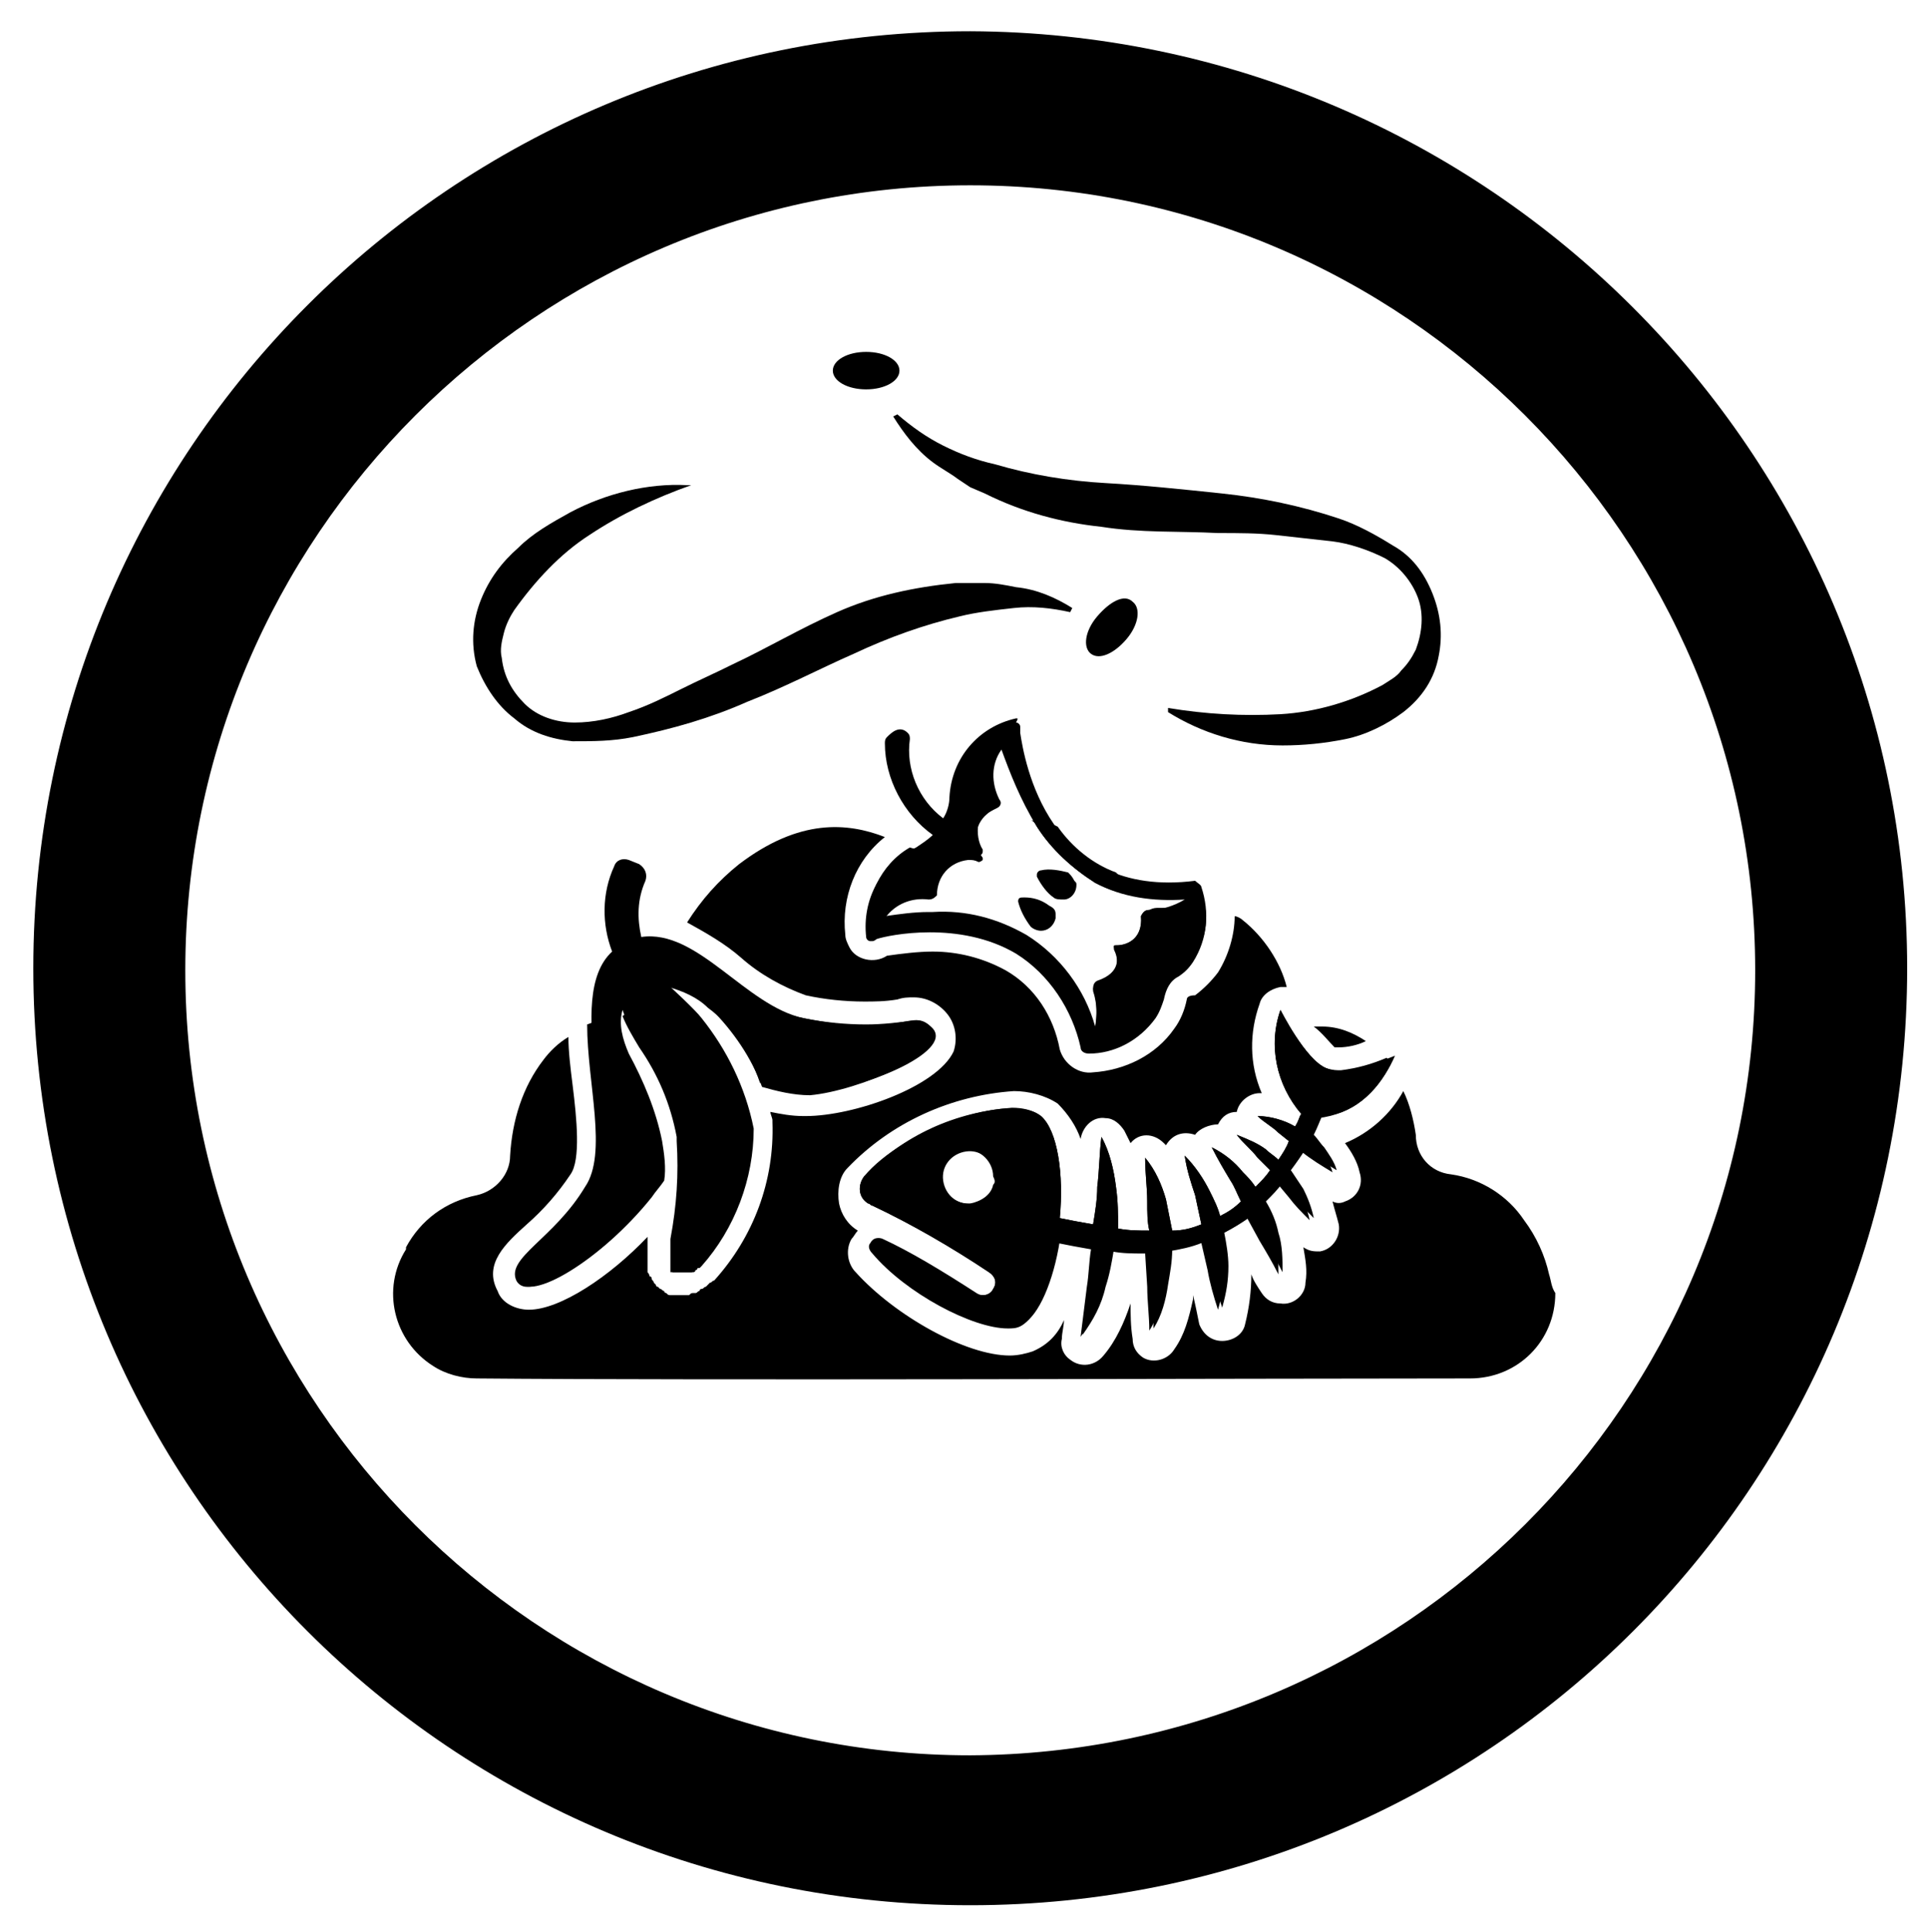 <?xml version="1.0" encoding="utf-8"?>
<!-- Generator: Adobe Illustrator 23.0.3, SVG Export Plug-In . SVG Version: 6.00 Build 0)  -->
<svg version="1.1" id="Layer_1" xmlns="http://www.w3.org/2000/svg" xmlns:xlink="http://www.w3.org/1999/xlink" x="0px" y="0px"
	 viewBox="0 0 92.6 92.8" style="enable-background:new 0 0 92.6 92.8;" xml:space="preserve">
<path d="M46.6,1.5c-24.9,0-45,20.1-45,45s20.1,45,45,45s45-20.1,45-45c0,0,0,0,0,0C91.6,21.7,71.4,1.6,46.6,1.5z M46.6,84.3
	c-20.8,0-37.7-16.9-37.7-37.7c0-20.8,16.9-37.7,37.7-37.7c20.8,0,37.7,16.9,37.7,37.7C84.3,67.4,67.4,84.2,46.6,84.3z"/>
<path d="M33.2,23.3c-1.7,0.6-3.4,1.4-4.9,2.4c-1.4,0.9-2.6,2.2-3.6,3.6c-0.2,0.3-0.4,0.7-0.5,1.1c-0.1,0.4-0.2,0.8-0.1,1.2
	c0.1,0.9,0.5,1.6,1.1,2.2c0.6,0.6,1.5,0.9,2.4,0.9c0.9,0,1.8-0.2,2.6-0.5c0.9-0.3,1.7-0.7,2.5-1.1c0.8-0.4,1.7-0.8,2.5-1.2
	c1.7-0.8,3.2-1.7,5-2.5c1.8-0.8,3.7-1.2,5.7-1.4l0.7,0h0l0.7,0c0.5,0,1,0.1,1.5,0.2c1,0.1,1.9,0.5,2.7,1l-0.1,0.2
	c-0.9-0.2-1.8-0.3-2.7-0.2c-0.9,0.1-1.8,0.2-2.6,0.4c-1.7,0.4-3.4,1-5.1,1.8c-1.6,0.7-3.3,1.6-5.1,2.3c-1.8,0.8-3.6,1.3-5.5,1.7
	c-1,0.2-1.9,0.2-2.9,0.2c-1-0.1-2-0.4-2.8-1.1c-0.8-0.6-1.4-1.5-1.8-2.5c-0.3-1.1-0.2-2.2,0.2-3.2c0.4-1,1-1.8,1.8-2.5
	c0.7-0.7,1.6-1.2,2.5-1.7c1.7-0.9,3.7-1.4,5.6-1.3L33.2,23.3z"/>
<path d="M56.1,34c1.8,0.3,3.6,0.4,5.4,0.3c1.7-0.1,3.4-0.6,4.9-1.4c0.3-0.2,0.7-0.4,0.9-0.7c0.3-0.3,0.5-0.6,0.7-1
	c0.3-0.8,0.4-1.7,0.1-2.5c-0.3-0.8-0.9-1.5-1.6-1.9c-0.8-0.4-1.7-0.7-2.5-0.8c-0.9-0.1-1.8-0.2-2.7-0.3c-0.9-0.1-1.8-0.1-2.8-0.1
	c-1.9-0.1-3.7,0-5.6-0.3c-1.9-0.2-3.8-0.7-5.6-1.6l-0.7-0.3l0,0l-0.6-0.4c-0.4-0.3-0.8-0.5-1.2-0.8c-0.8-0.6-1.4-1.4-1.9-2.2
	l0.2-0.1c0.7,0.6,1.4,1.1,2.2,1.5c0.8,0.4,1.6,0.7,2.5,0.9c1.7,0.5,3.5,0.8,5.3,0.9c1.8,0.1,3.7,0.3,5.6,0.5
	c1.9,0.2,3.8,0.6,5.6,1.2c0.9,0.3,1.8,0.8,2.6,1.3c0.9,0.5,1.5,1.3,1.9,2.3c0.4,1,0.5,2,0.3,3c-0.2,1.1-0.8,2-1.7,2.7
	c-0.8,0.6-1.8,1.1-2.8,1.3c-1,0.2-2,0.3-3,0.3c-2,0-3.9-0.6-5.5-1.6L56.1,34z"/>
<path d="M43.2,17.8c0,0.5-0.7,0.9-1.6,0.9S40,18.3,40,17.8s0.7-0.9,1.6-0.9S43.2,17.3,43.2,17.8z"/>
<path d="M54.4,28.9c0.4,0.3,0.3,1.1-0.3,1.8s-1.3,1-1.7,0.7s-0.3-1.1,0.3-1.8S54,28.5,54.4,28.9z"/>
<path d="M48.9,43.3c0.1,0.4,0.3,0.8,0.6,1.2c0.1,0.1,0.3,0.2,0.5,0.2c0.3,0,0.6-0.2,0.7-0.6c0-0.1,0-0.1,0-0.2
	c0-0.2-0.1-0.3-0.3-0.4c-0.4-0.3-0.8-0.4-1.2-0.4C49,43.1,48.9,43.1,48.9,43.3C48.9,43.3,48.9,43.3,48.9,43.3z"/>
<path d="M50,41.8c-0.1,0-0.2,0.1-0.2,0.2c0,0,0,0.1,0,0.1c0.2,0.4,0.5,0.8,0.8,1c0.1,0.1,0.3,0.1,0.5,0.1c0.3,0,0.6-0.3,0.6-0.7
	c0-0.1,0-0.1-0.1-0.2c-0.1-0.2-0.2-0.3-0.3-0.4C50.9,41.8,50.4,41.7,50,41.8z"/>
<path d="M48.8,34.5L48.8,34.5c-1.8,0.4-3.1,1.9-3.2,3.8c0,0.3-0.1,0.7-0.3,1c-1.2-0.9-1.8-2.4-1.6-3.8c0-0.1,0-0.2-0.1-0.3
	c-0.4-0.4-0.8,0-1,0.2c-0.1,0.1-0.1,0.2-0.1,0.3c0,1.7,0.9,3.4,2.3,4.4c-0.2,0.2-0.5,0.4-0.8,0.6c-1.7,0.8-2.6,2.5-2.4,4.3l0,0
	c0,0.1,0.1,0.2,0.2,0.2c0,0,0.1,0,0.1,0c0.1,0,0.2-0.1,0.2-0.1c0.6-0.2,4-0.9,6.7,0.7c1.6,1,2.7,2.7,3.1,4.5c0,0.2,0.2,0.3,0.4,0.3
	c1.2,0,2.4-0.6,3.2-1.7c0.2-0.3,0.3-0.6,0.4-0.9c0.1-0.5,0.3-0.9,0.7-1.1c0.3-0.2,0.5-0.4,0.7-0.7c0.7-1.1,0.8-2.4,0.4-3.6
	c0-0.1-0.2-0.2-0.3-0.3l0,0c-7.1,0.9-8.2-5.8-8.4-7.1c0-0.1,0-0.2,0-0.3c0-0.1-0.1-0.2-0.2-0.2C48.9,34.5,48.9,34.5,48.8,34.5z
	 M49.8,39.7c0.7,1.1,1.7,2,2.8,2.7c1.3,0.7,2.8,0.9,4.3,0.8c-0.5,0.3-1.1,0.5-1.7,0.5c-0.2,0-0.3,0.1-0.4,0.3
	c0.1,1.2-0.8,1.4-1.2,1.4c-0.1,0-0.1,0-0.1,0.1c0,0,0,0,0,0.1c0.2,0.4,0.4,1.2-0.8,1.6c-0.2,0.1-0.2,0.3-0.2,0.4
	c0.2,0.6,0.2,1.2,0.1,1.8c-0.5-1.8-1.7-3.4-3.3-4.4c-1.4-0.8-3.1-1.2-4.7-1.1c-0.7,0-1.4,0.1-2.1,0.2c0.5-0.7,1.3-1,2.1-0.9
	c0.2,0,0.3-0.1,0.4-0.2c0,0,0,0,0,0c0-0.9,0.6-1.6,1.5-1.7c0.2,0,0.3,0,0.5,0.1c0.1,0,0.2-0.1,0.2-0.1c0,0,0-0.1,0-0.1
	c-0.5-0.7-0.4-1.6,0.2-2.1c0.1-0.1,0.3-0.2,0.5-0.3c0.2-0.1,0.2-0.3,0.1-0.4c0,0,0,0,0,0c-0.4-0.8-0.4-1.7,0.1-2.4
	C48.5,37.1,49,38.4,49.8,39.7L49.8,39.7z"/>
<path d="M67,50.7c-1.7,0.7-2.6,0.9-3.3,0.6c-1-0.4-2.2-2.8-2.2-2.8c-0.6,1.7-0.2,3.6,1,5c-0.1,0.1-0.1,0.3-0.3,0.6
	c-0.5-0.3-1.2-0.5-1.8-0.5c0.3,0.3,0.7,0.5,1,0.8l0.5,0.4c-0.1,0.3-0.3,0.6-0.5,0.9c-0.2-0.2-0.4-0.3-0.6-0.5
	c-0.4-0.3-0.9-0.5-1.4-0.7c0.3,0.4,0.7,0.7,1,1.1c0.2,0.2,0.4,0.4,0.6,0.6c-0.2,0.3-0.4,0.5-0.7,0.8c-0.2-0.3-0.4-0.5-0.6-0.7
	c-0.4-0.5-0.9-0.9-1.5-1.2c0.3,0.6,0.6,1.1,0.9,1.6c0.2,0.3,0.3,0.6,0.5,1c-0.3,0.3-0.6,0.5-1,0.7c-0.1-0.4-0.3-0.8-0.5-1.2
	c-0.3-0.6-0.7-1.2-1.2-1.7c0.1,0.7,0.3,1.3,0.5,1.9c0.1,0.5,0.2,0.9,0.3,1.4c-0.5,0.2-0.9,0.3-1.4,0.3c-0.1-0.5-0.2-1-0.3-1.5
	c-0.2-0.7-0.5-1.4-1-2c0,0.8,0.1,1.4,0.1,2.1c0,0.5,0,1,0.1,1.4c-0.5,0-1,0-1.5-0.1c0-0.7,0-1.3-0.1-2c-0.1-0.8-0.3-1.7-0.7-2.4
	c-0.1,0.8-0.1,1.6-0.2,2.4c0,0.6-0.1,1.2-0.2,1.8c-0.6-0.1-1.1-0.2-1.6-0.3c0.2-2.1-0.1-4.2-0.9-4.9c-1.5-1.2-6.7,0.7-8.5,2.9
	c-0.3,0.4-0.3,1,0.2,1.3c0.1,0,0.1,0.1,0.2,0.1c1.9,0.9,3.8,2,5.6,3.2c0.3,0.2,0.4,0.5,0.2,0.8c-0.1,0.3-0.5,0.4-0.8,0.2
	c0,0,0,0,0,0c-1.7-1.1-3.2-2-4.5-2.6c-0.2-0.1-0.4,0-0.5,0.2c-0.1,0.1-0.1,0.3,0.1,0.4c1.9,2.1,5.7,4.1,7.1,3.5
	c0.8-0.4,1.5-2.1,1.8-4c0.5,0.1,1,0.2,1.6,0.3c-0.1,0.6-0.1,1.2-0.2,1.8c-0.1,0.8-0.2,1.6-0.3,2.4c0.5-0.7,0.9-1.4,1.1-2.3
	c0.2-0.6,0.3-1.2,0.4-1.8c0.5,0.1,1.1,0.1,1.7,0.1l0.1,1.6c0,0.7,0.1,1.4,0.1,2.1c0.4-0.6,0.6-1.4,0.7-2.1c0.1-0.6,0.2-1.1,0.2-1.7
	c0.6-0.1,1.1-0.2,1.6-0.4l0.3,1.3c0.1,0.6,0.3,1.3,0.5,1.9c0.2-0.7,0.3-1.3,0.3-2c0-0.5-0.1-1.1-0.2-1.6c0.4-0.2,0.9-0.5,1.3-0.8
	l0.6,1.1c0.3,0.5,0.6,1,0.9,1.6c0-0.6,0-1.3-0.2-1.9c-0.1-0.5-0.3-1-0.6-1.5c0.3-0.3,0.6-0.6,0.8-0.9l0.5,0.6c0.3,0.4,0.6,0.7,1,1.1
	c-0.1-0.5-0.3-1-0.5-1.4c-0.2-0.3-0.4-0.6-0.6-0.9c0.3-0.4,0.5-0.7,0.7-1c0.5,0.4,1,0.7,1.5,1c-0.1-0.4-0.4-0.8-0.6-1.1
	c-0.2-0.2-0.3-0.4-0.5-0.6c0.2-0.4,0.3-0.7,0.4-0.9C65.9,53.5,67,50.7,67,50.7z M46.7,57.8c-0.7,0.1-1.3-0.4-1.4-1.1
	c-0.1-0.7,0.4-1.3,1.1-1.4c0.7-0.1,1.3,0.4,1.4,1.1c0,0.2,0,0.3,0,0.5C47.6,57.4,47.2,57.8,46.7,57.8z"/>
<path d="M44.8,49.4c-1-1.1-1.3,0.5-6.2-0.5c-2.8-0.6-5.1-4.3-7.8-3.9c-0.2-0.9-0.2-1.8,0.2-2.7c0.1-0.3,0-0.6-0.3-0.8c0,0,0,0,0,0
	l-0.5-0.2c-0.3-0.1-0.6,0-0.7,0.3c-0.6,1.3-0.6,2.8-0.1,4.1c-2.4,2.2,0.5,8.9-1,11.3c-1.6,2.5-4,3.4-3.5,4.5s4-1,6.4-4
	c0.2-0.3,0.4-0.5,0.6-0.8c0.1-0.6,0-1.3-0.1-1.9c-0.3-1.5-0.9-2.9-1.6-4.2c-0.3-0.7-0.5-1.4-0.3-2.1c0.2,0.6,0.5,1.2,0.9,1.8
	c0.9,1.3,1.5,2.7,1.8,4.3c0,0.1,0,0.1,0,0.2v0c0.1,1.6,0,3.1-0.3,4.7l0,0c0,0.1,0,0.1,0,0.2l0,0c0,0.1,0,0.1,0,0.2l0,0
	c0,0,0,0.1,0,0.1l0,0.1c0,0,0,0.1,0,0.1c0,0,0,0,0,0.1c0,0,0,0.1,0,0.1c0,0,0,0,0,0.1c0,0,0,0.1,0,0.1c0,0,0,0,0,0.1
	c0,0,0,0.1,0,0.1c0,0,0,0,0,0.1c0,0,0,0,0,0.1c0,0,0,0,0,0c0,0,0,0,0,0.1c0,0,0,0,0,0c0,0,0,0,0,0c0,0,0,0,0,0c0,0,0,0,0.1,0
	c0,0,0,0,0,0c0,0,0,0,0.1,0c0,0,0,0,0,0c0,0,0.1,0,0.1,0c0.1,0,0.1,0,0.2,0c0,0,0,0,0.1,0c0,0,0.1,0,0.1,0c0,0,0,0,0.1,0
	c0,0,0.1,0,0.1,0c0,0,0,0,0.1,0c0,0,0.1,0,0.1-0.1c0,0,0.1,0,0.1-0.1c0,0,0,0,0.1,0c0,0,0.1-0.1,0.1-0.1l0,0
	c1.6-1.8,2.5-4.2,2.5-6.6c-0.4-2-1.3-3.8-2.5-5.3c-0.3-0.4-1.5-1.5-1.5-1.5c0.7,0.2,1.4,0.5,1.9,1c1.1,1.1,2,2.4,2.5,3.8
	c0.7,0.2,1.5,0.4,2.3,0.4C41.2,52.4,45.7,50.5,44.8,49.4z"/>
<path d="M64.1,50.3c0.1,0,0.1,0,0.2,0c0.4,0,0.9-0.1,1.3-0.3c-0.6-0.4-1.3-0.7-2.1-0.7c-0.1,0-0.2,0-0.4,0
	C63.5,49.6,63.8,50,64.1,50.3z"/>
<path d="M56,43.6c-0.1,0-0.2,0-0.3,0c-0.2,0-0.3,0-0.5,0.1c-0.2,0-0.3,0.1-0.4,0.3c0.1,1.1-0.7,1.4-1.1,1.4c0,0-0.1,0-0.1,0l0,0
	c-0.1,0-0.1,0-0.1,0.1c0,0,0,0,0,0c0.2,0.4,0.4,1.2-0.8,1.6c-0.2,0.1-0.2,0.3-0.2,0.4c0.2,0.6,0.2,1.2,0.1,1.8
	c-0.5-1.8-1.7-3.4-3.3-4.4c-1.4-0.8-2.9-1.2-4.5-1.1c-0.1,0-0.1,0-0.2,0c-0.7,0-1.4,0.1-2.1,0.2c0.4-0.5,1.1-0.9,1.7-0.9
	c0.1,0,0.3,0,0.4,0c0,0,0,0,0.1,0c0.2,0,0.3-0.1,0.3-0.3c0-0.9,0.6-1.6,1.5-1.7c0,0,0.1,0,0.1,0c0.1,0,0.3,0,0.4,0c0,0,0,0,0,0
	c0.1,0,0.2-0.1,0.2-0.2c0,0,0-0.1,0-0.1C47,40.5,46.9,40,47,39.5c-0.6,0.2-1.1,0.5-1.6,0.9c-0.5,0.4-1.1,0.5-1.7,0.3
	c-1.4,0.8-2.2,2.5-2,4.1l0,0c0,0.1,0.1,0.2,0.2,0.2c0,0,0.1,0,0.1,0c0.1,0,0.2-0.1,0.2-0.1c0.9-0.2,1.7-0.3,2.6-0.3
	c1.4,0,2.8,0.3,4.1,1c1.6,1,2.7,2.7,3.1,4.5c0,0.1,0.2,0.3,0.3,0.3c0,0,0,0,0,0c1.2,0,2.4-0.6,3.2-1.7c0.2-0.3,0.3-0.6,0.4-0.9
	c0.1-0.5,0.3-0.9,0.7-1.1c0.3-0.2,0.5-0.4,0.7-0.7c0.5-0.7,0.7-1.5,0.6-2.3C57.3,43.6,56.7,43.6,56,43.6z"/>
<path d="M66.8,51.1c-0.1-0.1-0.1-0.2-0.2-0.3c-0.7,0.3-1.4,0.5-2.2,0.6c-0.2,0-0.4,0-0.7-0.1c-1-0.4-2.2-2.8-2.2-2.8
	c-0.6,1.7-0.2,3.6,1,5c-0.1,0.1-0.1,0.3-0.3,0.6c-0.5-0.3-1.2-0.5-1.8-0.5c0.3,0.3,0.7,0.5,1,0.8l0.5,0.4c-0.1,0.3-0.3,0.6-0.5,0.9
	c-0.2-0.2-0.4-0.3-0.6-0.5c-0.4-0.3-0.9-0.5-1.4-0.7c0.3,0.4,0.7,0.7,1,1.1c0.2,0.2,0.4,0.4,0.6,0.6c-0.2,0.3-0.4,0.5-0.7,0.8
	c-0.2-0.3-0.4-0.5-0.6-0.7c-0.4-0.5-0.9-0.9-1.5-1.2c0.3,0.6,0.6,1.1,0.9,1.6c0.2,0.3,0.3,0.6,0.5,1c-0.3,0.3-0.6,0.5-1,0.7
	c-0.1-0.4-0.3-0.8-0.5-1.2c-0.3-0.6-0.7-1.2-1.2-1.7c0.1,0.7,0.3,1.3,0.5,1.9c0.1,0.5,0.2,0.9,0.3,1.4c-0.5,0.2-0.9,0.3-1.4,0.3
	c-0.1-0.5-0.2-1-0.3-1.5c-0.2-0.7-0.5-1.4-1-2c0,0.8,0.1,1.4,0.1,2.1c0,0.5,0,1,0.1,1.4h0c-0.5,0-1,0-1.5-0.1c0-0.7,0-1.3-0.1-2
	c-0.1-0.8-0.3-1.7-0.7-2.4c-0.1,0.8-0.1,1.6-0.2,2.4c0,0.6-0.1,1.2-0.2,1.8c-0.6-0.1-1.1-0.2-1.6-0.3c0.2-2.1-0.1-4.2-0.9-4.9
	c-0.4-0.3-0.9-0.4-1.4-0.4c-2.7,0.2-5.2,1.3-7.1,3.3c-0.3,0.4-0.3,1,0.2,1.3c0.1,0,0.1,0.1,0.2,0.1c1.9,0.9,3.8,2,5.6,3.2
	c0.3,0.2,0.4,0.5,0.2,0.8c-0.1,0.2-0.3,0.3-0.5,0.3c0,0,0,0-0.1,0c-0.1,0-0.2,0-0.3-0.1c-1.7-1.1-3.2-2-4.5-2.6
	c-0.2-0.1-0.4,0-0.5,0.2c-0.1,0.1-0.1,0.3,0.1,0.5c1.6,1.9,4.8,3.6,6.5,3.6c0.2,0,0.4,0,0.6-0.1c0.8-0.4,1.5-2.1,1.8-4
	c0.5,0.1,1,0.2,1.6,0.3c-0.1,0.6-0.1,1.2-0.2,1.8c-0.1,0.8-0.2,1.6-0.3,2.4c0.5-0.7,0.9-1.4,1.1-2.3c0.2-0.6,0.3-1.2,0.4-1.8
	c0.5,0.1,1,0.1,1.5,0.1l0.1,0l0.1,1.6c0,0.7,0.1,1.4,0.1,2.1c0.4-0.6,0.6-1.4,0.7-2.1c0.1-0.6,0.2-1.1,0.2-1.7
	c0.6-0.1,1.1-0.2,1.6-0.4l0.3,1.3c0.1,0.6,0.3,1.3,0.5,1.9c0.2-0.7,0.3-1.3,0.3-2c0-0.5-0.1-1.1-0.2-1.6c0.4-0.2,0.9-0.5,1.3-0.8
	l0.6,1.1c0.3,0.5,0.6,1,0.9,1.6c0-0.6,0-1.3-0.2-1.9c-0.1-0.5-0.3-1-0.6-1.5c0.3-0.3,0.6-0.6,0.8-0.9l0.5,0.6c0.3,0.4,0.6,0.7,1,1.1
	c-0.1-0.5-0.3-1-0.5-1.4c-0.2-0.3-0.4-0.6-0.6-0.9c0.3-0.4,0.5-0.7,0.7-1c0.5,0.4,1,0.7,1.5,1c-0.1-0.4-0.4-0.8-0.6-1.1
	c-0.2-0.2-0.3-0.4-0.5-0.6c0.2-0.4,0.3-0.7,0.4-0.9C65,53.5,66.1,52.5,66.8,51.1z M47.7,56.9c-0.1,0.5-0.6,0.8-1.1,0.9
	c0,0-0.1,0-0.1,0c-0.7,0-1.3-0.6-1.3-1.3c0-0.6,0.5-1.2,1.1-1.3c0,0,0.1,0,0.1,0c0.7,0,1.3,0.6,1.3,1.3
	C47.8,56.7,47.8,56.8,47.7,56.9L47.7,56.9z"/>
<path d="M49.8,39.7c0.7,1.1,1.7,2,2.8,2.7c0.6,0.3,1.2,0.5,1.8,0.6c-0.1-0.1-0.2-0.3-0.3-0.4c-0.1-0.3-0.3-0.5-0.5-0.7
	c-1.1-0.4-2.1-1.2-2.8-2.2c-0.4-0.2-0.8-0.3-1.3-0.3C49.6,39.4,49.7,39.5,49.8,39.7z"/>
<path d="M24.8,61.5c0.1,0.2,0.3,0.3,0.5,0.3c1.2,0,3.9-1.8,5.8-4.3c0.2-0.3,0.4-0.5,0.6-0.8c0.1-0.6,0-1.3-0.1-1.9
	c-0.3-1.5-0.9-2.9-1.6-4.2c-0.3-0.6-0.4-1.2-0.4-1.8c-0.5,0.1-0.9,0.2-1.4,0.4c0,2.8,1,6.2-0.1,7.8C26.6,59.5,24.3,60.4,24.8,61.5z"
	/>
<path d="M74.4,61.2c-0.2-0.9-0.6-1.8-1.2-2.6c-0.8-1.2-2.1-2-3.5-2.2c-1-0.1-1.7-0.9-1.7-1.9c-0.1-0.7-0.3-1.5-0.6-2.1
	c-0.6,1.1-1.6,2-2.8,2.5c0.3,0.4,0.6,0.9,0.7,1.4c0.2,0.6-0.1,1.2-0.7,1.4c-0.2,0.1-0.4,0.1-0.6,0c0.1,0.4,0.2,0.7,0.3,1.1
	c0.1,0.6-0.3,1.2-0.9,1.3c-0.3,0-0.5,0-0.8-0.2c0.1,0.6,0.2,1.1,0.1,1.7c0,0.6-0.6,1.1-1.2,1c-0.4,0-0.7-0.2-0.9-0.5
	c-0.2-0.3-0.4-0.6-0.5-0.9l0,0c0,0.8-0.1,1.6-0.3,2.4c-0.1,0.5-0.6,0.8-1.1,0.8l0,0c-0.5,0-0.9-0.3-1.1-0.8c-0.1-0.5-0.2-1-0.3-1.4
	c0,0.1,0,0.1,0,0.2c-0.2,0.9-0.4,1.7-0.9,2.4c-0.3,0.5-1,0.7-1.5,0.4c-0.3-0.2-0.5-0.5-0.5-0.9c-0.1-0.6-0.1-1.2-0.1-1.7
	c-0.3,0.9-0.7,1.8-1.3,2.5c-0.4,0.5-1.1,0.6-1.6,0.2c-0.3-0.2-0.5-0.6-0.4-1c0-0.3,0.1-0.6,0.1-0.9c-0.3,0.7-0.8,1.2-1.5,1.5
	c-0.3,0.1-0.7,0.2-1.1,0.2c-2.1,0-5.5-1.9-7.4-4c-0.4-0.4-0.5-1.1-0.2-1.6c0.1-0.1,0.2-0.3,0.3-0.4c-0.5-0.3-0.8-0.8-0.9-1.3
	c-0.1-0.6,0-1.3,0.4-1.7c2.1-2.2,5-3.5,8-3.7c0.7,0,1.5,0.2,2.1,0.6c0.5,0.5,0.9,1.1,1.1,1.7l0,0c0.1-0.6,0.6-1.1,1.2-1
	c0.4,0,0.7,0.3,0.9,0.6c0.1,0.2,0.2,0.4,0.3,0.6c0.4-0.5,1.1-0.5,1.6,0c0,0,0.1,0.1,0.1,0.1l0,0c0.3-0.5,0.8-0.7,1.4-0.5
	c0.2-0.3,0.7-0.5,1.1-0.5c0.2-0.4,0.5-0.6,0.9-0.6c0.1-0.5,0.6-0.9,1.1-0.9h0c0,0,0.1,0,0.1,0c-0.6-1.4-0.6-2.9-0.1-4.3
	c0.1-0.4,0.5-0.7,1-0.8c0,0,0.1,0,0.1,0c0.1,0,0.1,0,0.2,0c-0.3-1.2-1.1-2.4-2.1-3.2c-0.1-0.1-0.3-0.2-0.4-0.2
	c0,0.9-0.3,1.9-0.8,2.7c-0.3,0.4-0.7,0.8-1.1,1.1C57.1,47.8,57,47.9,57,48c-0.1,0.5-0.3,1-0.6,1.4c-0.9,1.3-2.4,2-3.9,2.1
	c-0.7,0.1-1.4-0.4-1.6-1.1c-0.3-1.6-1.2-3-2.6-3.8c-1.1-0.6-2.3-0.9-3.5-0.9c-0.7,0-1.5,0.1-2.2,0.2l0,0c-0.6,0.4-1.5,0.2-1.8-0.4
	c-0.1-0.2-0.2-0.4-0.2-0.6c-0.2-1.8,0.5-3.6,1.9-4.7c-1.8-0.7-4.1-0.9-7,1.3c-1,0.8-1.8,1.7-2.5,2.8c0.9,0.5,1.8,1,2.6,1.7
	c0.9,0.8,2,1.4,3.1,1.8c0.9,0.2,1.9,0.3,2.8,0.3c0.5,0,1,0,1.6-0.1c0.3-0.1,0.5-0.1,0.8-0.1c0.6,0,1.2,0.3,1.6,0.8
	c0.4,0.5,0.5,1.2,0.3,1.8c-0.8,1.7-4.8,3.1-7.1,3.1l-0.1,0c-0.6,0-1.1-0.1-1.6-0.2c0,0.1,0.1,0.3,0.1,0.4c0,0,0,0,0,0.1
	c0.1,2.8-0.9,5.5-2.8,7.6l0,0c-0.1,0-0.1,0.1-0.2,0.1l-0.1,0.1c0,0-0.1,0.1-0.1,0.1c-0.1,0-0.1,0.1-0.2,0.1c0,0-0.1,0-0.1,0.1
	c-0.1,0-0.1,0.1-0.2,0.1c0,0-0.1,0-0.1,0c-0.1,0-0.1,0-0.2,0.1c0,0-0.1,0-0.1,0c-0.1,0-0.2,0-0.4,0c-0.1,0-0.2,0-0.3,0
	c0,0-0.1,0-0.1,0c-0.1,0-0.1,0-0.2-0.1c0,0-0.1,0-0.1-0.1c-0.1,0-0.1-0.1-0.2-0.1c0,0-0.1-0.1-0.1-0.1c-0.1,0-0.1-0.1-0.1-0.1
	c0,0-0.1-0.1-0.1-0.1c0-0.1-0.1-0.1-0.1-0.2c0,0,0-0.1-0.1-0.1c0,0,0-0.1-0.1-0.2c0,0,0-0.1,0-0.1c0,0,0-0.1,0-0.1c0,0,0-0.1,0-0.1
	c0,0,0-0.1,0-0.1c0,0,0-0.1,0-0.1c0-0.1,0-0.1,0-0.2l0-0.1c0-0.1,0-0.1,0-0.2l0-0.1c0-0.1,0-0.1,0-0.2l0-0.1c0-0.1,0-0.1,0-0.2l0,0
	c0,0,0-0.1,0-0.1c-1.8,1.9-4.2,3.5-5.7,3.5c-0.6,0-1.3-0.3-1.5-0.9c-0.7-1.3,0.4-2.3,1.4-3.2c0.8-0.7,1.5-1.5,2.1-2.4
	c0.5-0.7,0.3-2.7,0.1-4.3c-0.1-0.8-0.2-1.6-0.2-2.3c-0.5,0.3-0.9,0.7-1.2,1.1c-1,1.3-1.5,2.9-1.6,4.6c0,0.9-0.7,1.7-1.6,1.9
	c-1.5,0.3-2.7,1.2-3.4,2.5c0,0,0,0,0,0.1c-1.2,1.9-0.6,4.4,1.3,5.6c0.6,0.4,1.4,0.6,2.1,0.6c10.7,0.1,37.6,0,47.7,0
	c2.3,0,4.1-1.8,4.1-4.1C74.5,61.8,74.5,61.5,74.4,61.2z"/>
<path d="M36.5,52c0.7,0.2,1.5,0.4,2.3,0.4l0.1,0c2.5,0,6.9-1.9,5.9-3C44.6,49.2,44.3,49,44,49c-0.8,0.1-1.6,0.2-2.4,0.2
	c-1,0-2-0.1-3-0.3c-2.2-0.4-4.1-2.7-6-3.6c-0.3,0.6-0.5,1.2-0.7,1.9c-0.2,0.8-0.8,1.3-1.6,1.5c-0.1,0-0.3,0-0.4,0.1
	c0.2,0.5,0.5,1,0.8,1.5c0.9,1.3,1.5,2.7,1.8,4.3c0,0.1,0,0.1,0,0.2v0c0.1,1.6,0,3.1-0.3,4.7l0,0c0,0.1,0,0.1,0,0.2l0,0
	c0,0.1,0,0.1,0,0.2l0,0c0,0,0,0.1,0,0.1l0,0.1c0,0,0,0.1,0,0.1c0,0,0,0,0,0.1c0,0,0,0.1,0,0.1c0,0,0,0,0,0.1c0,0,0,0.1,0,0.1
	c0,0,0,0,0,0.1c0,0,0,0.1,0,0.1c0,0,0,0,0,0.1c0,0,0,0,0,0.1c0,0,0,0,0,0c0,0,0,0,0,0.1c0,0,0,0,0,0c0,0,0,0,0,0c0,0,0,0,0,0
	c0,0,0,0,0.1,0c0,0,0,0,0,0c0,0,0,0,0.1,0c0,0,0,0,0,0c0,0,0.1,0,0.1,0h0c0.1,0,0.1,0,0.2,0c0,0,0,0,0.1,0c0,0,0.1,0,0.1,0
	c0,0,0,0,0.1,0c0,0,0.1,0,0.1,0c0,0,0,0,0.1,0c0,0,0.1,0,0.1-0.1c0,0,0.1,0,0.1-0.1c0,0,0,0,0.1,0c0,0,0.1-0.1,0.1-0.1l0,0
	c1.6-1.8,2.5-4.2,2.5-6.6c-0.4-2-1.3-3.8-2.5-5.3c-0.3-0.4-1.5-1.5-1.5-1.5c0.7,0.2,1.4,0.5,1.9,1C35.1,49.2,36,50.5,36.5,52z"/>
</svg>
